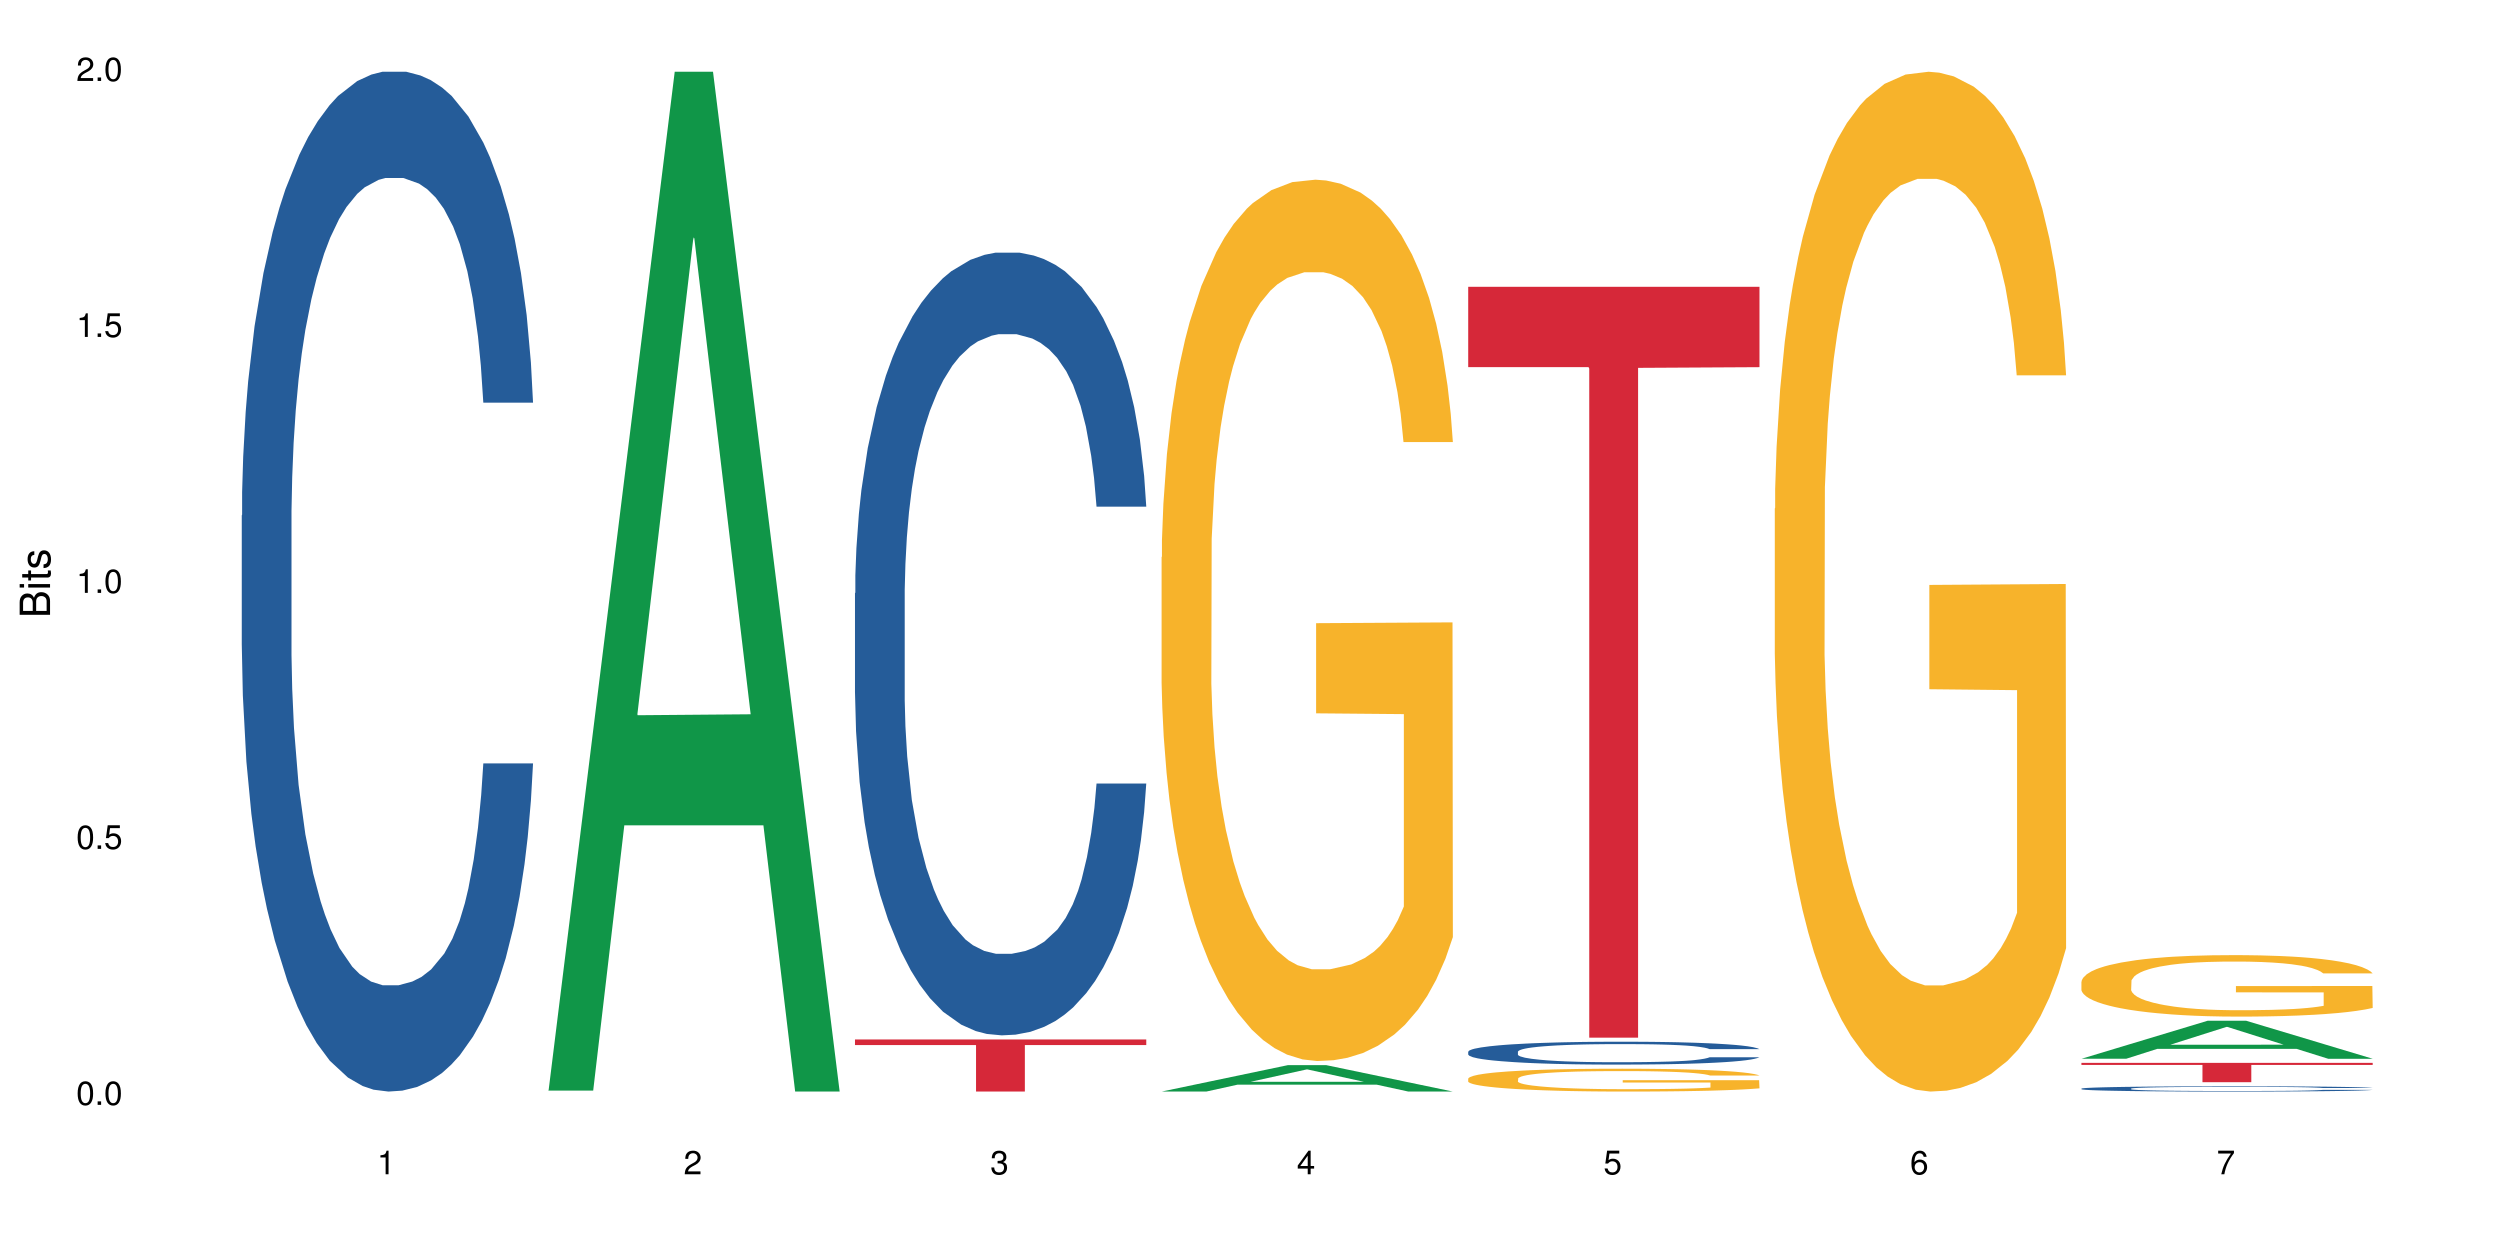 <?xml version="1.0" encoding="UTF-8"?>
<svg xmlns="http://www.w3.org/2000/svg" xmlns:xlink="http://www.w3.org/1999/xlink" width="720pt" height="360pt" viewBox="0 0 720 360" version="1.1">
<defs>
<g>
<symbol overflow="visible" id="glyph0-0">
<path style="stroke:none;" d=""/>
</symbol>
<symbol overflow="visible" id="glyph0-1">
<path style="stroke:none;" d="M 2.641 -6.797 C 2 -6.797 1.422 -6.531 1.078 -6.047 C 0.641 -5.453 0.406 -4.547 0.406 -3.297 C 0.406 -1 1.188 0.219 2.641 0.219 C 4.078 0.219 4.859 -1 4.859 -3.234 C 4.859 -4.562 4.656 -5.438 4.203 -6.047 C 3.844 -6.531 3.281 -6.797 2.641 -6.797 Z M 2.641 -6.047 C 3.547 -6.047 4 -5.125 4 -3.312 C 4 -1.375 3.562 -0.484 2.625 -0.484 C 1.734 -0.484 1.281 -1.422 1.281 -3.281 C 1.281 -5.141 1.734 -6.047 2.641 -6.047 Z M 2.641 -6.047 "/>
</symbol>
<symbol overflow="visible" id="glyph0-2">
<path style="stroke:none;" d="M 1.828 -1 L 0.828 -1 L 0.828 0 L 1.828 0 Z M 1.828 -1 "/>
</symbol>
<symbol overflow="visible" id="glyph0-3">
<path style="stroke:none;" d="M 4.562 -6.797 L 1.062 -6.797 L 0.547 -3.094 L 1.328 -3.094 C 1.719 -3.562 2.047 -3.734 2.578 -3.734 C 3.484 -3.734 4.062 -3.109 4.062 -2.094 C 4.062 -1.125 3.484 -0.531 2.578 -0.531 C 1.828 -0.531 1.375 -0.906 1.188 -1.672 L 0.328 -1.672 C 0.453 -1.109 0.547 -0.844 0.75 -0.594 C 1.125 -0.078 1.828 0.219 2.594 0.219 C 3.969 0.219 4.922 -0.781 4.922 -2.219 C 4.922 -3.562 4.031 -4.484 2.719 -4.484 C 2.25 -4.484 1.859 -4.359 1.469 -4.062 L 1.734 -5.969 L 4.562 -5.969 Z M 4.562 -6.797 "/>
</symbol>
<symbol overflow="visible" id="glyph0-4">
<path style="stroke:none;" d="M 2.484 -4.844 L 2.484 0 L 3.328 0 L 3.328 -6.797 L 2.766 -6.797 C 2.469 -5.75 2.281 -5.609 0.984 -5.453 L 0.984 -4.844 Z M 2.484 -4.844 "/>
</symbol>
<symbol overflow="visible" id="glyph0-5">
<path style="stroke:none;" d="M 4.859 -0.828 L 1.281 -0.828 C 1.359 -1.391 1.672 -1.75 2.5 -2.234 L 3.469 -2.75 C 4.406 -3.266 4.906 -3.969 4.906 -4.812 C 4.906 -5.375 4.672 -5.906 4.266 -6.266 C 3.859 -6.625 3.375 -6.797 2.719 -6.797 C 1.859 -6.797 1.219 -6.5 0.844 -5.922 C 0.609 -5.562 0.5 -5.125 0.484 -4.438 L 1.328 -4.438 C 1.359 -4.906 1.406 -5.188 1.531 -5.406 C 1.75 -5.812 2.188 -6.062 2.703 -6.062 C 3.469 -6.062 4.031 -5.516 4.031 -4.781 C 4.031 -4.25 3.719 -3.797 3.125 -3.438 L 2.234 -2.938 C 0.812 -2.141 0.406 -1.5 0.328 0 L 4.859 0 Z M 4.859 -0.828 "/>
</symbol>
<symbol overflow="visible" id="glyph0-6">
<path style="stroke:none;" d="M 2.125 -3.125 L 2.578 -3.125 C 3.516 -3.125 3.984 -2.703 3.984 -1.891 C 3.984 -1.031 3.469 -0.531 2.578 -0.531 C 1.656 -0.531 1.203 -0.984 1.156 -1.969 L 0.312 -1.969 C 0.344 -1.422 0.438 -1.078 0.609 -0.766 C 0.953 -0.109 1.625 0.219 2.547 0.219 C 3.953 0.219 4.859 -0.609 4.859 -1.906 C 4.859 -2.766 4.516 -3.25 3.703 -3.516 C 4.344 -3.766 4.656 -4.25 4.656 -4.938 C 4.656 -6.109 3.875 -6.797 2.578 -6.797 C 1.203 -6.797 0.484 -6.047 0.453 -4.609 L 1.297 -4.609 C 1.312 -5.016 1.344 -5.25 1.453 -5.453 C 1.641 -5.828 2.062 -6.062 2.594 -6.062 C 3.344 -6.062 3.797 -5.625 3.797 -4.906 C 3.797 -4.422 3.609 -4.141 3.25 -3.984 C 3.016 -3.891 2.719 -3.844 2.125 -3.844 Z M 2.125 -3.125 "/>
</symbol>
<symbol overflow="visible" id="glyph0-7">
<path style="stroke:none;" d="M 3.141 -1.625 L 3.141 0 L 3.984 0 L 3.984 -1.625 L 4.984 -1.625 L 4.984 -2.391 L 3.984 -2.391 L 3.984 -6.797 L 3.359 -6.797 L 0.266 -2.516 L 0.266 -1.625 Z M 3.141 -2.391 L 1 -2.391 L 3.141 -5.359 Z M 3.141 -2.391 "/>
</symbol>
<symbol overflow="visible" id="glyph0-8">
<path style="stroke:none;" d="M 4.781 -5.031 C 4.609 -6.141 3.891 -6.797 2.844 -6.797 C 2.094 -6.797 1.422 -6.438 1.031 -5.828 C 0.609 -5.172 0.406 -4.344 0.406 -3.094 C 0.406 -1.953 0.578 -1.234 0.984 -0.625 C 1.359 -0.078 1.953 0.219 2.703 0.219 C 3.984 0.219 4.922 -0.734 4.922 -2.078 C 4.922 -3.344 4.062 -4.234 2.844 -4.234 C 2.172 -4.234 1.641 -3.969 1.281 -3.469 C 1.281 -5.125 1.828 -6.047 2.797 -6.047 C 3.391 -6.047 3.797 -5.672 3.938 -5.031 Z M 2.734 -3.484 C 3.547 -3.484 4.062 -2.922 4.062 -2 C 4.062 -1.156 3.484 -0.531 2.703 -0.531 C 1.922 -0.531 1.328 -1.188 1.328 -2.047 C 1.328 -2.891 1.906 -3.484 2.734 -3.484 Z M 2.734 -3.484 "/>
</symbol>
<symbol overflow="visible" id="glyph0-9">
<path style="stroke:none;" d="M 4.984 -6.797 L 0.438 -6.797 L 0.438 -5.969 L 4.109 -5.969 C 2.5 -3.656 1.828 -2.234 1.328 0 L 2.219 0 C 2.594 -2.172 3.453 -4.047 4.984 -6.094 Z M 4.984 -6.797 "/>
</symbol>
<symbol overflow="visible" id="glyph1-0">
<path style="stroke:none;" d=""/>
</symbol>
<symbol overflow="visible" id="glyph1-1">
<path style="stroke:none;" d="M 0 -0.953 L 0 -4.891 C 0 -5.719 -0.234 -6.344 -0.734 -6.797 C -1.188 -7.234 -1.812 -7.469 -2.5 -7.469 C -3.547 -7.469 -4.188 -7 -4.625 -5.875 C -4.984 -6.672 -5.641 -7.094 -6.531 -7.094 C -7.156 -7.094 -7.734 -6.859 -8.141 -6.391 C -8.562 -5.938 -8.75 -5.344 -8.75 -4.5 L -8.75 -0.953 Z M -4.984 -2.062 L -7.766 -2.062 L -7.766 -4.219 C -7.766 -4.844 -7.688 -5.203 -7.453 -5.5 C -7.219 -5.812 -6.859 -5.969 -6.375 -5.969 C -5.906 -5.969 -5.531 -5.812 -5.297 -5.5 C -5.062 -5.203 -4.984 -4.844 -4.984 -4.219 Z M -0.984 -2.062 L -4 -2.062 L -4 -4.781 C -4 -5.328 -3.859 -5.688 -3.578 -5.953 C -3.297 -6.219 -2.922 -6.359 -2.484 -6.359 C -2.062 -6.359 -1.688 -6.219 -1.406 -5.953 C -1.109 -5.688 -0.984 -5.328 -0.984 -4.781 Z M -0.984 -2.062 "/>
</symbol>
<symbol overflow="visible" id="glyph1-2">
<path style="stroke:none;" d="M -6.281 -1.797 L -6.281 -0.797 L 0 -0.797 L 0 -1.797 Z M -8.75 -1.797 L -8.75 -0.797 L -7.484 -0.797 L -7.484 -1.797 Z M -8.75 -1.797 "/>
</symbol>
<symbol overflow="visible" id="glyph1-3">
<path style="stroke:none;" d="M -6.281 -3.047 L -6.281 -2.016 L -8.016 -2.016 L -8.016 -1.016 L -6.281 -1.016 L -6.281 -0.172 L -5.469 -0.172 L -5.469 -1.016 L -0.719 -1.016 C -0.078 -1.016 0.281 -1.453 0.281 -2.234 C 0.281 -2.469 0.25 -2.719 0.188 -3.047 L -0.641 -3.047 C -0.609 -2.922 -0.594 -2.766 -0.594 -2.562 C -0.594 -2.141 -0.719 -2.016 -1.156 -2.016 L -5.469 -2.016 L -5.469 -3.047 Z M -6.281 -3.047 "/>
</symbol>
<symbol overflow="visible" id="glyph1-4">
<path style="stroke:none;" d="M -4.531 -5.25 C -5.766 -5.25 -6.469 -4.422 -6.469 -2.969 C -6.469 -1.516 -5.719 -0.562 -4.547 -0.562 C -3.562 -0.562 -3.094 -1.062 -2.734 -2.562 L -2.516 -3.484 C -2.344 -4.188 -2.094 -4.469 -1.625 -4.469 C -1.047 -4.469 -0.641 -3.875 -0.641 -3 C -0.641 -2.453 -0.797 -2 -1.062 -1.75 C -1.25 -1.594 -1.422 -1.531 -1.875 -1.469 L -1.875 -0.406 C -0.422 -0.453 0.281 -1.266 0.281 -2.922 C 0.281 -4.5 -0.5 -5.516 -1.719 -5.516 C -2.656 -5.516 -3.172 -4.984 -3.469 -3.734 L -3.703 -2.766 C -3.891 -1.953 -4.156 -1.609 -4.594 -1.609 C -5.172 -1.609 -5.547 -2.125 -5.547 -2.938 C -5.547 -3.75 -5.203 -4.172 -4.531 -4.203 Z M -4.531 -5.25 "/>
</symbol>
</g>
</defs>
<g id="surface4599">
<rect x="0" y="0" width="720" height="360" style="fill:rgb(100%,100%,100%);fill-opacity:1;stroke:none;"/>
<path style=" stroke:none;fill-rule:nonzero;fill:rgb(14.51%,36.078%,60%);fill-opacity:1;" d="M 69.629 148.457 L 69.73 148.188 L 69.73 141.742 L 70.039 131.543 L 70.754 118.656 L 71.473 109.797 L 73.312 93.957 L 75.871 78.652 L 78.531 66.84 L 80.473 59.859 L 82.211 54.492 L 86.203 44.559 L 88.762 39.457 L 91.523 34.891 L 94.898 30.328 L 97.352 27.645 L 102.879 23.348 L 106.969 21.469 L 110.141 20.664 L 116.996 20.664 L 121.086 21.738 L 124.055 23.078 L 127.328 25.227 L 130.09 27.645 L 134.898 33.551 L 139.195 41.066 L 141.141 45.363 L 144.207 53.684 L 146.562 61.738 L 148.199 68.719 L 150.039 78.652 L 151.676 90.734 L 152.902 104.426 L 153.516 115.969 L 139.195 115.969 L 138.48 105.23 L 137.66 96.91 L 136.125 85.902 L 134.59 78.117 L 132.441 70.332 L 130.5 65.23 L 127.84 60.129 L 125.488 56.906 L 123.031 54.492 L 120.68 52.879 L 116.176 51.27 L 110.961 51.27 L 109.016 51.805 L 105.027 53.953 L 102.879 55.832 L 99.809 59.59 L 97.66 63.082 L 95.102 68.449 L 93.363 73.016 L 91.215 79.996 L 89.68 86.172 L 87.941 95.031 L 86.918 101.742 L 85.996 109.258 L 85.18 118.117 L 84.566 127.516 L 84.156 137.449 L 83.953 147.113 L 83.953 188.727 L 84.156 198.391 L 84.668 209.668 L 85.996 226.043 L 87.941 240.273 L 90.191 251.547 L 92.34 259.602 L 93.566 263.359 L 95.203 267.656 L 97.762 273.027 L 101.445 278.395 L 103.594 280.543 L 106.867 282.691 L 110.242 283.766 L 114.746 283.766 L 118.734 282.691 L 121.395 281.348 L 124.156 279.199 L 127.941 274.637 L 130.293 270.34 L 132.34 265.242 L 133.875 260.141 L 134.898 255.844 L 136.434 247.52 L 137.66 238.395 L 138.582 228.996 L 139.195 219.867 L 153.516 219.867 L 152.902 230.609 L 151.984 241.078 L 151.062 248.863 L 149.629 258.262 L 147.992 266.582 L 145.641 275.98 L 143.695 282.152 L 141.141 288.867 L 138.785 293.969 L 136.227 298.531 L 132.441 303.898 L 129.988 306.586 L 127.328 309 L 124.156 311.148 L 120.168 313.027 L 115.871 314.102 L 111.879 314.371 L 107.582 313.832 L 104.414 312.762 L 100.219 310.344 L 95 305.512 L 91.215 300.41 L 88.25 295.309 L 85.691 289.941 L 82.828 282.691 L 79.145 270.879 L 76.895 261.75 L 75.359 254.234 L 73.621 243.762 L 72.391 234.367 L 70.961 219.332 L 69.938 200.27 L 69.629 185.504 Z M 69.629 148.457 "/>
<path style=" stroke:none;fill-rule:nonzero;fill:rgb(6.275%,58.824%,28.235%);fill-opacity:1;" d="M 157.934 314.094 L 158.023 313.82 L 194.32 20.664 L 205.344 20.664 L 241.82 314.371 L 229.004 314.371 L 219.863 237.703 L 179.801 237.703 L 170.84 314.094 L 157.934 314.094 L 183.656 205.988 L 216.188 205.711 L 199.965 68.648 L 199.785 68.375 L 199.609 69.199 L 183.566 205.711 L 183.656 205.988 Z M 157.934 314.094 "/>
<path style=" stroke:none;fill-rule:nonzero;fill:rgb(14.51%,36.078%,60%);fill-opacity:1;" d="M 246.234 170.844 L 246.34 170.637 L 246.34 165.691 L 246.645 157.863 L 247.359 147.973 L 248.078 141.172 L 249.918 129.016 L 252.477 117.27 L 255.137 108.203 L 257.078 102.848 L 258.82 98.727 L 262.809 91.102 L 265.367 87.188 L 268.129 83.684 L 271.504 80.18 L 273.961 78.121 L 279.484 74.824 L 283.578 73.383 L 286.746 72.762 L 293.602 72.762 L 297.695 73.586 L 300.66 74.617 L 303.934 76.266 L 306.695 78.121 L 311.504 82.652 L 315.801 88.422 L 317.746 91.719 L 320.812 98.109 L 323.168 104.289 L 324.805 109.648 L 326.645 117.27 L 328.281 126.543 L 329.512 137.051 L 330.125 145.914 L 315.801 145.914 L 315.086 137.672 L 314.266 131.281 L 312.734 122.836 L 311.199 116.859 L 309.051 110.883 L 307.105 106.969 L 304.445 103.055 L 302.094 100.582 L 299.637 98.727 L 297.285 97.488 L 292.785 96.254 L 287.566 96.254 L 285.621 96.664 L 281.633 98.312 L 279.484 99.758 L 276.414 102.641 L 274.266 105.32 L 271.711 109.441 L 269.969 112.945 L 267.82 118.301 L 266.289 123.039 L 264.547 129.84 L 263.523 134.992 L 262.605 140.762 L 261.785 147.562 L 261.172 154.773 L 260.762 162.395 L 260.559 169.812 L 260.559 201.754 L 260.762 209.172 L 261.273 217.824 L 262.605 230.395 L 264.547 241.312 L 266.797 249.969 L 268.945 256.148 L 270.176 259.035 L 271.812 262.332 L 274.367 266.453 L 278.051 270.574 L 280.199 272.223 L 283.473 273.871 L 286.852 274.695 L 291.352 274.695 L 295.34 273.871 L 298 272.84 L 300.762 271.191 L 304.547 267.688 L 306.902 264.391 L 308.949 260.477 L 310.48 256.562 L 311.504 253.266 L 313.039 246.879 L 314.266 239.871 L 315.188 232.66 L 315.801 225.656 L 330.125 225.656 L 329.512 233.898 L 328.59 241.934 L 327.668 247.906 L 326.238 255.121 L 324.602 261.508 L 322.246 268.719 L 320.305 273.457 L 317.746 278.609 L 315.391 282.523 L 312.836 286.027 L 309.051 290.148 L 306.594 292.211 L 303.934 294.062 L 300.762 295.711 L 296.773 297.156 L 292.477 297.98 L 288.488 298.184 L 284.191 297.773 L 281.02 296.949 L 276.824 295.094 L 271.605 291.387 L 267.82 287.469 L 264.855 283.555 L 262.297 279.434 L 259.434 273.871 L 255.75 264.805 L 253.5 257.797 L 251.965 252.027 L 250.227 243.992 L 248.996 236.781 L 247.566 225.242 L 246.543 210.613 L 246.234 199.281 Z M 246.234 170.844 "/>
<path style=" stroke:none;fill-rule:nonzero;fill:rgb(83.922%,15.686%,22.353%);fill-opacity:1;" d="M 246.234 299.363 L 330.125 299.363 L 330.125 300.973 L 295.16 300.984 L 295.16 314.371 L 281.098 314.371 L 281.098 301 L 280.891 300.973 L 246.234 300.973 Z M 246.234 299.363 "/>
<path style=" stroke:none;fill-rule:nonzero;fill:rgb(6.275%,58.824%,28.235%);fill-opacity:1;" d="M 334.539 314.363 L 334.629 314.355 L 370.926 306.758 L 381.949 306.758 L 418.426 314.371 L 405.609 314.371 L 396.469 312.383 L 356.406 312.383 L 347.445 314.363 L 334.539 314.363 L 360.262 311.562 L 392.793 311.555 L 376.574 308 L 376.395 307.992 L 376.215 308.016 L 360.172 311.555 L 360.262 311.562 Z M 334.539 314.363 "/>
<path style=" stroke:none;fill-rule:nonzero;fill:rgb(96.863%,70.196%,16.863%);fill-opacity:1;" d="M 334.539 160.469 L 334.641 160.234 L 334.641 155.598 L 335.051 145.168 L 336.074 130.797 L 337.402 118.973 L 338.836 109.703 L 339.758 104.832 L 341.293 97.879 L 342.621 92.781 L 345.996 82.348 L 350.293 72.613 L 352.648 68.441 L 355.305 64.5 L 359.09 60.094 L 360.832 58.473 L 366.152 54.766 L 372.188 52.445 L 378.836 51.75 L 381.906 51.98 L 386.102 52.91 L 391.828 55.461 L 395.102 57.777 L 397.66 60.094 L 400.32 63.109 L 403.594 67.746 L 406.664 73.309 L 409.117 78.871 L 411.574 85.824 L 413.617 93.242 L 415.359 101.355 L 416.895 111.094 L 417.812 119.207 L 418.426 127.32 L 404.207 127.32 L 403.391 119.207 L 402.469 112.945 L 400.934 105.297 L 399.398 99.734 L 397.863 95.328 L 395 89.305 L 392.543 85.594 L 389.477 82.348 L 386.508 80.262 L 383.133 78.871 L 381.086 78.406 L 375.664 78.406 L 370.754 80.031 L 367.891 81.887 L 365.844 83.738 L 362.98 87.215 L 361.238 90 L 360.219 91.852 L 357.148 99.039 L 355.102 105.527 L 353.977 109.934 L 352.543 116.887 L 351.52 123.145 L 350.395 132.418 L 349.781 139.371 L 348.965 155.137 L 348.863 196.859 L 349.168 205.668 L 349.781 215.172 L 350.602 223.52 L 351.828 232.328 L 353.055 239.051 L 355.203 248.09 L 357.047 254.117 L 358.477 258.059 L 361.238 264.316 L 362.367 266.402 L 365.023 270.574 L 367.789 273.82 L 371.164 276.602 L 373.723 277.992 L 377.812 279.152 L 383.031 279.152 L 389.168 277.762 L 393.055 275.906 L 395.715 274.051 L 397.457 272.43 L 399.605 269.879 L 401.137 267.562 L 402.57 265.012 L 404.309 261.07 L 404.309 205.668 L 379.039 205.438 L 379.039 179.477 L 418.324 179.242 L 418.426 269.879 L 416.277 276.137 L 413.617 282.164 L 411.062 286.801 L 408.402 290.742 L 404.617 295.145 L 401.547 297.93 L 396.84 301.172 L 392.543 303.258 L 388.043 304.648 L 384.055 305.344 L 379.348 305.578 L 375.152 305.113 L 370.652 303.723 L 367.07 301.867 L 363.797 299.551 L 360.523 296.535 L 356.434 291.668 L 353.773 287.727 L 351.012 282.859 L 348.246 277.066 L 345.793 270.805 L 344.156 265.938 L 342.52 260.375 L 340.781 253.422 L 339.145 245.539 L 337.914 238.355 L 336.789 230.242 L 335.973 222.59 L 335.152 212.16 L 334.742 203.816 L 334.539 196.629 Z M 334.539 160.469 "/>
<path style=" stroke:none;fill-rule:nonzero;fill:rgb(14.51%,36.078%,60%);fill-opacity:1;" d="M 422.844 302.887 L 422.945 302.879 L 422.945 302.734 L 423.25 302.508 L 423.969 302.219 L 424.684 302.02 L 426.523 301.664 L 429.082 301.32 L 431.742 301.055 L 433.688 300.898 L 435.426 300.777 L 439.414 300.555 L 441.973 300.441 L 444.734 300.34 L 448.109 300.238 L 450.566 300.176 L 456.09 300.078 L 460.184 300.039 L 463.355 300.02 L 470.207 300.02 L 474.301 300.043 L 477.266 300.074 L 480.543 300.121 L 483.305 300.176 L 488.113 300.309 L 492.406 300.477 L 494.352 300.574 L 497.422 300.762 L 499.773 300.941 L 501.41 301.098 L 503.254 301.32 L 504.891 301.59 L 506.117 301.898 L 506.73 302.156 L 492.406 302.156 L 491.691 301.914 L 490.875 301.73 L 489.34 301.484 L 487.805 301.309 L 485.656 301.133 L 483.711 301.02 L 481.051 300.906 L 478.699 300.832 L 476.246 300.777 L 473.891 300.742 L 469.391 300.707 L 464.172 300.707 L 462.23 300.719 L 458.238 300.766 L 456.09 300.809 L 453.023 300.895 L 450.875 300.973 L 448.316 301.09 L 446.578 301.195 L 444.43 301.352 L 442.895 301.488 L 441.156 301.688 L 440.133 301.836 L 439.211 302.008 L 438.391 302.203 L 437.777 302.414 L 437.371 302.637 L 437.164 302.855 L 437.164 303.789 L 437.371 304.004 L 437.883 304.258 L 439.211 304.625 L 441.156 304.945 L 443.406 305.195 L 445.555 305.379 L 446.781 305.461 L 448.418 305.559 L 450.977 305.68 L 454.66 305.797 L 456.809 305.848 L 460.082 305.895 L 463.457 305.918 L 467.957 305.918 L 471.949 305.895 L 474.609 305.863 L 477.371 305.816 L 481.156 305.715 L 483.508 305.617 L 485.555 305.504 L 487.09 305.391 L 488.113 305.293 L 489.645 305.105 L 490.875 304.902 L 491.793 304.691 L 492.406 304.488 L 506.73 304.488 L 506.117 304.727 L 505.195 304.961 L 504.273 305.137 L 502.844 305.348 L 501.207 305.535 L 498.852 305.746 L 496.91 305.883 L 494.352 306.035 L 492 306.148 L 489.441 306.25 L 485.656 306.371 L 483.199 306.43 L 480.543 306.484 L 477.371 306.531 L 473.379 306.574 L 469.082 306.598 L 465.094 306.605 L 460.797 306.594 L 457.625 306.57 L 453.43 306.516 L 448.215 306.406 L 444.43 306.293 L 441.461 306.18 L 438.902 306.059 L 436.039 305.895 L 432.355 305.629 L 430.105 305.426 L 428.57 305.258 L 426.832 305.023 L 425.605 304.812 L 424.172 304.473 L 423.148 304.047 L 422.844 303.715 Z M 422.844 302.887 "/>
<path style=" stroke:none;fill-rule:nonzero;fill:rgb(96.863%,70.196%,16.863%);fill-opacity:1;" d="M 422.844 310.605 L 422.945 310.602 L 422.945 310.48 L 423.355 310.207 L 424.375 309.836 L 425.707 309.527 L 427.141 309.289 L 428.059 309.164 L 429.594 308.98 L 430.926 308.848 L 434.301 308.578 L 438.598 308.328 L 440.949 308.219 L 443.609 308.117 L 447.395 308 L 449.133 307.961 L 454.453 307.863 L 460.488 307.805 L 467.141 307.785 L 470.207 307.789 L 474.402 307.816 L 480.133 307.883 L 483.406 307.941 L 485.965 308 L 488.621 308.078 L 491.898 308.199 L 494.965 308.344 L 497.422 308.488 L 499.875 308.668 L 501.922 308.863 L 503.66 309.07 L 505.195 309.324 L 506.117 309.535 L 506.73 309.746 L 492.512 309.746 L 491.691 309.535 L 490.77 309.371 L 489.238 309.176 L 487.703 309.031 L 486.168 308.914 L 483.305 308.758 L 480.848 308.664 L 477.777 308.578 L 474.812 308.523 L 471.438 308.488 L 469.391 308.477 L 463.969 308.477 L 459.059 308.52 L 456.191 308.566 L 454.148 308.613 L 451.281 308.707 L 449.543 308.777 L 448.52 308.824 L 445.453 309.012 L 443.406 309.18 L 442.281 309.293 L 440.848 309.477 L 439.824 309.637 L 438.699 309.879 L 438.086 310.059 L 437.266 310.469 L 437.164 311.551 L 437.473 311.777 L 438.086 312.023 L 438.902 312.242 L 440.133 312.469 L 441.359 312.645 L 443.508 312.879 L 445.348 313.035 L 446.781 313.137 L 449.543 313.301 L 450.668 313.355 L 453.328 313.461 L 456.09 313.547 L 459.465 313.617 L 462.023 313.656 L 466.117 313.684 L 471.332 313.684 L 477.473 313.648 L 481.359 313.602 L 484.02 313.551 L 485.758 313.512 L 487.906 313.445 L 489.441 313.383 L 490.875 313.316 L 492.613 313.215 L 492.613 311.777 L 467.344 311.773 L 467.344 311.098 L 506.629 311.094 L 506.73 313.445 L 504.582 313.605 L 501.922 313.762 L 499.363 313.883 L 496.703 313.984 L 492.918 314.102 L 489.852 314.172 L 485.145 314.258 L 480.848 314.309 L 476.348 314.348 L 472.355 314.363 L 467.652 314.371 L 463.457 314.359 L 458.957 314.324 L 455.375 314.273 L 452.102 314.215 L 448.828 314.137 L 444.734 314.012 L 442.074 313.906 L 439.312 313.781 L 436.551 313.633 L 434.094 313.469 L 432.457 313.344 L 430.82 313.199 L 429.082 313.016 L 427.445 312.812 L 426.219 312.625 L 425.094 312.414 L 424.273 312.219 L 423.457 311.945 L 423.047 311.73 L 422.844 311.543 Z M 422.844 310.605 "/>
<path style=" stroke:none;fill-rule:nonzero;fill:rgb(83.922%,15.686%,22.353%);fill-opacity:1;" d="M 422.844 82.594 L 506.73 82.594 L 506.73 105.742 L 471.77 105.945 L 471.77 298.84 L 457.703 298.84 L 457.703 106.148 L 457.5 105.742 L 422.844 105.742 Z M 422.844 82.594 "/>
<path style=" stroke:none;fill-rule:nonzero;fill:rgb(96.863%,70.196%,16.863%);fill-opacity:1;" d="M 511.145 146.461 L 511.246 146.191 L 511.246 140.828 L 511.656 128.758 L 512.68 112.129 L 514.012 98.449 L 515.441 87.719 L 516.363 82.086 L 517.898 74.039 L 519.227 68.141 L 522.605 56.07 L 526.898 44.805 L 529.254 39.977 L 531.914 35.414 L 535.699 30.32 L 537.438 28.441 L 542.758 24.148 L 548.793 21.469 L 555.441 20.664 L 558.512 20.93 L 562.707 22.004 L 568.434 24.953 L 571.707 27.637 L 574.266 30.32 L 576.926 33.805 L 580.199 39.172 L 583.27 45.609 L 585.723 52.047 L 588.18 60.094 L 590.227 68.676 L 591.965 78.062 L 593.5 89.328 L 594.422 98.715 L 595.035 108.105 L 580.812 108.105 L 579.996 98.715 L 579.074 91.477 L 577.539 82.625 L 576.004 76.188 L 574.473 71.09 L 571.605 64.117 L 569.152 59.824 L 566.082 56.07 L 563.117 53.656 L 559.738 52.047 L 557.691 51.508 L 552.27 51.508 L 547.359 53.387 L 544.496 55.531 L 542.449 57.68 L 539.586 61.703 L 537.848 64.922 L 536.824 67.066 L 533.754 75.383 L 531.707 82.891 L 530.582 87.988 L 529.152 96.035 L 528.129 103.277 L 527.004 114.004 L 526.391 122.051 L 525.57 140.293 L 525.469 188.574 L 525.773 198.766 L 526.391 209.762 L 527.207 219.418 L 528.434 229.609 L 529.664 237.391 L 531.812 247.852 L 533.652 254.824 L 535.086 259.383 L 537.848 266.625 L 538.973 269.039 L 541.633 273.867 L 544.395 277.625 L 547.77 280.844 L 550.328 282.453 L 554.418 283.793 L 559.637 283.793 L 565.773 282.184 L 569.664 280.039 L 572.324 277.891 L 574.062 276.016 L 576.211 273.062 L 577.746 270.383 L 579.176 267.43 L 580.914 262.871 L 580.914 198.766 L 555.648 198.496 L 555.648 168.457 L 594.93 168.188 L 595.035 273.062 L 592.887 280.305 L 590.227 287.281 L 587.668 292.645 L 585.008 297.203 L 581.223 302.301 L 578.152 305.52 L 573.449 309.273 L 569.152 311.688 L 564.648 313.297 L 560.66 314.102 L 555.953 314.371 L 551.762 313.836 L 547.258 312.227 L 543.68 310.078 L 540.402 307.398 L 537.129 303.91 L 533.039 298.277 L 530.379 293.719 L 527.617 288.086 L 524.855 281.379 L 522.398 274.137 L 520.762 268.504 L 519.125 262.066 L 517.387 254.02 L 515.75 244.898 L 514.523 236.586 L 513.395 227.195 L 512.578 218.344 L 511.758 206.277 L 511.352 196.621 L 511.145 188.305 Z M 511.145 146.461 "/>
<path style=" stroke:none;fill-rule:nonzero;fill:rgb(6.275%,58.824%,28.235%);fill-opacity:1;" d="M 599.449 304.918 L 599.539 304.906 L 635.836 293.965 L 646.859 293.965 L 683.336 304.926 L 670.52 304.926 L 661.379 302.066 L 621.316 302.066 L 612.355 304.918 L 599.449 304.918 L 625.172 300.883 L 657.703 300.871 L 641.484 295.754 L 641.305 295.746 L 641.125 295.777 L 625.082 300.871 L 625.172 300.883 Z M 599.449 304.918 "/>
<path style=" stroke:none;fill-rule:nonzero;fill:rgb(14.51%,36.078%,60%);fill-opacity:1;" d="M 599.449 313.512 L 599.551 313.512 L 599.551 313.477 L 599.859 313.426 L 600.574 313.359 L 601.289 313.312 L 603.133 313.23 L 605.688 313.152 L 608.348 313.09 L 610.293 313.055 L 612.031 313.027 L 616.023 312.977 L 618.578 312.949 L 621.34 312.926 L 624.719 312.902 L 627.172 312.887 L 632.695 312.867 L 636.789 312.855 L 639.961 312.852 L 646.816 312.852 L 650.906 312.859 L 653.875 312.863 L 657.148 312.875 L 659.91 312.887 L 664.719 312.918 L 669.016 312.957 L 670.957 312.98 L 674.027 313.023 L 676.379 313.062 L 678.016 313.102 L 679.859 313.152 L 681.496 313.215 L 682.723 313.285 L 683.336 313.344 L 669.016 313.344 L 668.297 313.289 L 667.48 313.246 L 665.945 313.188 L 664.41 313.148 L 662.262 313.109 L 660.32 313.082 L 657.66 313.055 L 655.305 313.039 L 652.852 313.027 L 650.496 313.02 L 645.996 313.012 L 638.836 313.012 L 634.844 313.023 L 632.695 313.035 L 629.629 313.055 L 627.48 313.07 L 624.922 313.098 L 623.184 313.121 L 621.035 313.16 L 619.5 313.191 L 617.762 313.238 L 616.738 313.27 L 615.816 313.309 L 615 313.355 L 614.387 313.406 L 613.977 313.457 L 613.77 313.504 L 613.77 313.723 L 613.977 313.77 L 614.488 313.828 L 615.816 313.914 L 617.762 313.988 L 620.012 314.047 L 622.16 314.086 L 623.387 314.105 L 625.023 314.129 L 627.582 314.156 L 631.266 314.184 L 633.414 314.195 L 636.688 314.207 L 640.062 314.211 L 644.562 314.211 L 648.555 314.207 L 651.215 314.199 L 653.977 314.188 L 657.762 314.164 L 660.113 314.145 L 662.16 314.117 L 663.695 314.09 L 664.719 314.066 L 666.254 314.023 L 667.48 313.977 L 668.402 313.93 L 669.016 313.883 L 683.336 313.883 L 682.723 313.938 L 681.801 313.992 L 680.883 314.031 L 679.449 314.082 L 677.812 314.125 L 675.461 314.172 L 673.516 314.203 L 670.957 314.238 L 668.605 314.266 L 666.047 314.289 L 662.262 314.316 L 659.809 314.332 L 657.148 314.344 L 653.977 314.355 L 649.988 314.363 L 645.691 314.371 L 641.699 314.371 L 637.402 314.367 L 634.23 314.363 L 630.039 314.352 L 624.82 314.324 L 621.035 314.297 L 618.066 314.273 L 615.512 314.246 L 612.645 314.207 L 608.965 314.145 L 606.711 314.098 L 605.18 314.059 L 603.438 314.004 L 602.211 313.957 L 600.777 313.879 L 599.754 313.781 L 599.449 313.703 Z M 599.449 313.512 "/>
<path style=" stroke:none;fill-rule:nonzero;fill:rgb(96.863%,70.196%,16.863%);fill-opacity:1;" d="M 599.449 282.66 L 599.551 282.645 L 599.551 282.32 L 599.961 281.594 L 600.984 280.59 L 602.312 279.766 L 603.746 279.117 L 604.668 278.777 L 606.199 278.293 L 607.531 277.938 L 610.906 277.211 L 615.203 276.531 L 617.555 276.242 L 620.215 275.965 L 624 275.656 L 625.742 275.543 L 631.059 275.285 L 637.098 275.125 L 643.746 275.074 L 646.816 275.094 L 651.008 275.156 L 656.738 275.336 L 660.012 275.496 L 662.57 275.656 L 665.23 275.867 L 668.504 276.191 L 671.57 276.578 L 674.027 276.969 L 676.484 277.453 L 678.527 277.969 L 680.27 278.535 L 681.801 279.215 L 682.723 279.781 L 683.336 280.348 L 669.117 280.348 L 668.297 279.781 L 667.379 279.344 L 665.844 278.812 L 664.309 278.422 L 662.773 278.117 L 659.91 277.695 L 657.453 277.438 L 654.387 277.211 L 651.418 277.066 L 648.043 276.969 L 645.996 276.938 L 640.574 276.938 L 635.664 277.051 L 632.801 277.18 L 630.754 277.309 L 627.891 277.551 L 626.148 277.746 L 625.125 277.875 L 622.059 278.375 L 620.012 278.828 L 618.887 279.137 L 617.453 279.621 L 616.43 280.059 L 615.305 280.703 L 614.691 281.188 L 613.875 282.289 L 613.77 285.199 L 614.078 285.812 L 614.691 286.477 L 615.512 287.059 L 616.738 287.676 L 617.965 288.145 L 620.113 288.773 L 621.957 289.195 L 623.387 289.469 L 626.148 289.906 L 627.273 290.051 L 629.934 290.344 L 632.695 290.57 L 636.074 290.762 L 638.629 290.859 L 642.723 290.941 L 647.941 290.941 L 654.078 290.844 L 657.965 290.715 L 660.625 290.586 L 662.363 290.473 L 664.512 290.293 L 666.047 290.133 L 667.48 289.953 L 669.219 289.68 L 669.219 285.812 L 643.949 285.797 L 643.949 283.988 L 683.234 283.969 L 683.336 290.293 L 681.188 290.73 L 678.527 291.152 L 675.973 291.473 L 673.312 291.75 L 669.527 292.055 L 666.457 292.25 L 661.75 292.477 L 657.453 292.621 L 652.953 292.719 L 648.965 292.77 L 644.258 292.785 L 640.062 292.754 L 635.562 292.656 L 631.98 292.527 L 628.707 292.363 L 625.434 292.152 L 621.34 291.812 L 618.684 291.539 L 615.918 291.199 L 613.156 290.797 L 610.703 290.359 L 609.066 290.02 L 607.43 289.629 L 605.688 289.145 L 604.051 288.598 L 602.824 288.094 L 601.699 287.527 L 600.883 286.996 L 600.062 286.266 L 599.652 285.684 L 599.449 285.184 Z M 599.449 282.66 "/>
<path style=" stroke:none;fill-rule:nonzero;fill:rgb(83.922%,15.686%,22.353%);fill-opacity:1;" d="M 599.449 306.105 L 683.336 306.105 L 683.336 306.703 L 648.375 306.707 L 648.375 311.672 L 634.309 311.672 L 634.309 306.711 L 634.105 306.703 L 599.449 306.703 Z M 599.449 306.105 "/>
<g style="fill:rgb(0%,0%,0%);fill-opacity:1;">
  <use xlink:href="#glyph0-1" x="21.957" y="318.198"/>
  <use xlink:href="#glyph0-2" x="27.291" y="318.198"/>
  <use xlink:href="#glyph0-1" x="29.958" y="318.198"/>
</g>
<g style="fill:rgb(0%,0%,0%);fill-opacity:1;">
  <use xlink:href="#glyph0-1" x="21.957" y="244.476"/>
  <use xlink:href="#glyph0-2" x="27.291" y="244.476"/>
  <use xlink:href="#glyph0-3" x="29.958" y="244.476"/>
</g>
<g style="fill:rgb(0%,0%,0%);fill-opacity:1;">
  <use xlink:href="#glyph0-4" x="21.957" y="170.753"/>
  <use xlink:href="#glyph0-2" x="27.291" y="170.753"/>
  <use xlink:href="#glyph0-1" x="29.958" y="170.753"/>
</g>
<g style="fill:rgb(0%,0%,0%);fill-opacity:1;">
  <use xlink:href="#glyph0-4" x="21.957" y="97.034"/>
  <use xlink:href="#glyph0-2" x="27.291" y="97.034"/>
  <use xlink:href="#glyph0-3" x="29.958" y="97.034"/>
</g>
<g style="fill:rgb(0%,0%,0%);fill-opacity:1;">
  <use xlink:href="#glyph0-5" x="21.957" y="23.312"/>
  <use xlink:href="#glyph0-2" x="27.291" y="23.312"/>
  <use xlink:href="#glyph0-1" x="29.958" y="23.312"/>
</g>
<g style="fill:rgb(0%,0%,0%);fill-opacity:1;">
  <use xlink:href="#glyph0-4" x="108.574" y="338.19"/>
</g>
<g style="fill:rgb(0%,0%,0%);fill-opacity:1;">
  <use xlink:href="#glyph0-5" x="196.875" y="338.19"/>
</g>
<g style="fill:rgb(0%,0%,0%);fill-opacity:1;">
  <use xlink:href="#glyph0-6" x="285.18" y="338.19"/>
</g>
<g style="fill:rgb(0%,0%,0%);fill-opacity:1;">
  <use xlink:href="#glyph0-7" x="373.484" y="338.19"/>
</g>
<g style="fill:rgb(0%,0%,0%);fill-opacity:1;">
  <use xlink:href="#glyph0-3" x="461.785" y="338.19"/>
</g>
<g style="fill:rgb(0%,0%,0%);fill-opacity:1;">
  <use xlink:href="#glyph0-8" x="550.09" y="338.19"/>
</g>
<g style="fill:rgb(0%,0%,0%);fill-opacity:1;">
  <use xlink:href="#glyph0-9" x="638.395" y="338.19"/>
</g>
<g style="fill:rgb(0%,0%,0%);fill-opacity:1;">
  <use xlink:href="#glyph1-1" x="14.412" y="178.016"/>
  <use xlink:href="#glyph1-2" x="14.412" y="170.012"/>
  <use xlink:href="#glyph1-3" x="14.412" y="167.348"/>
  <use xlink:href="#glyph1-4" x="14.412" y="164.012"/>
</g>
</g>
</svg>
